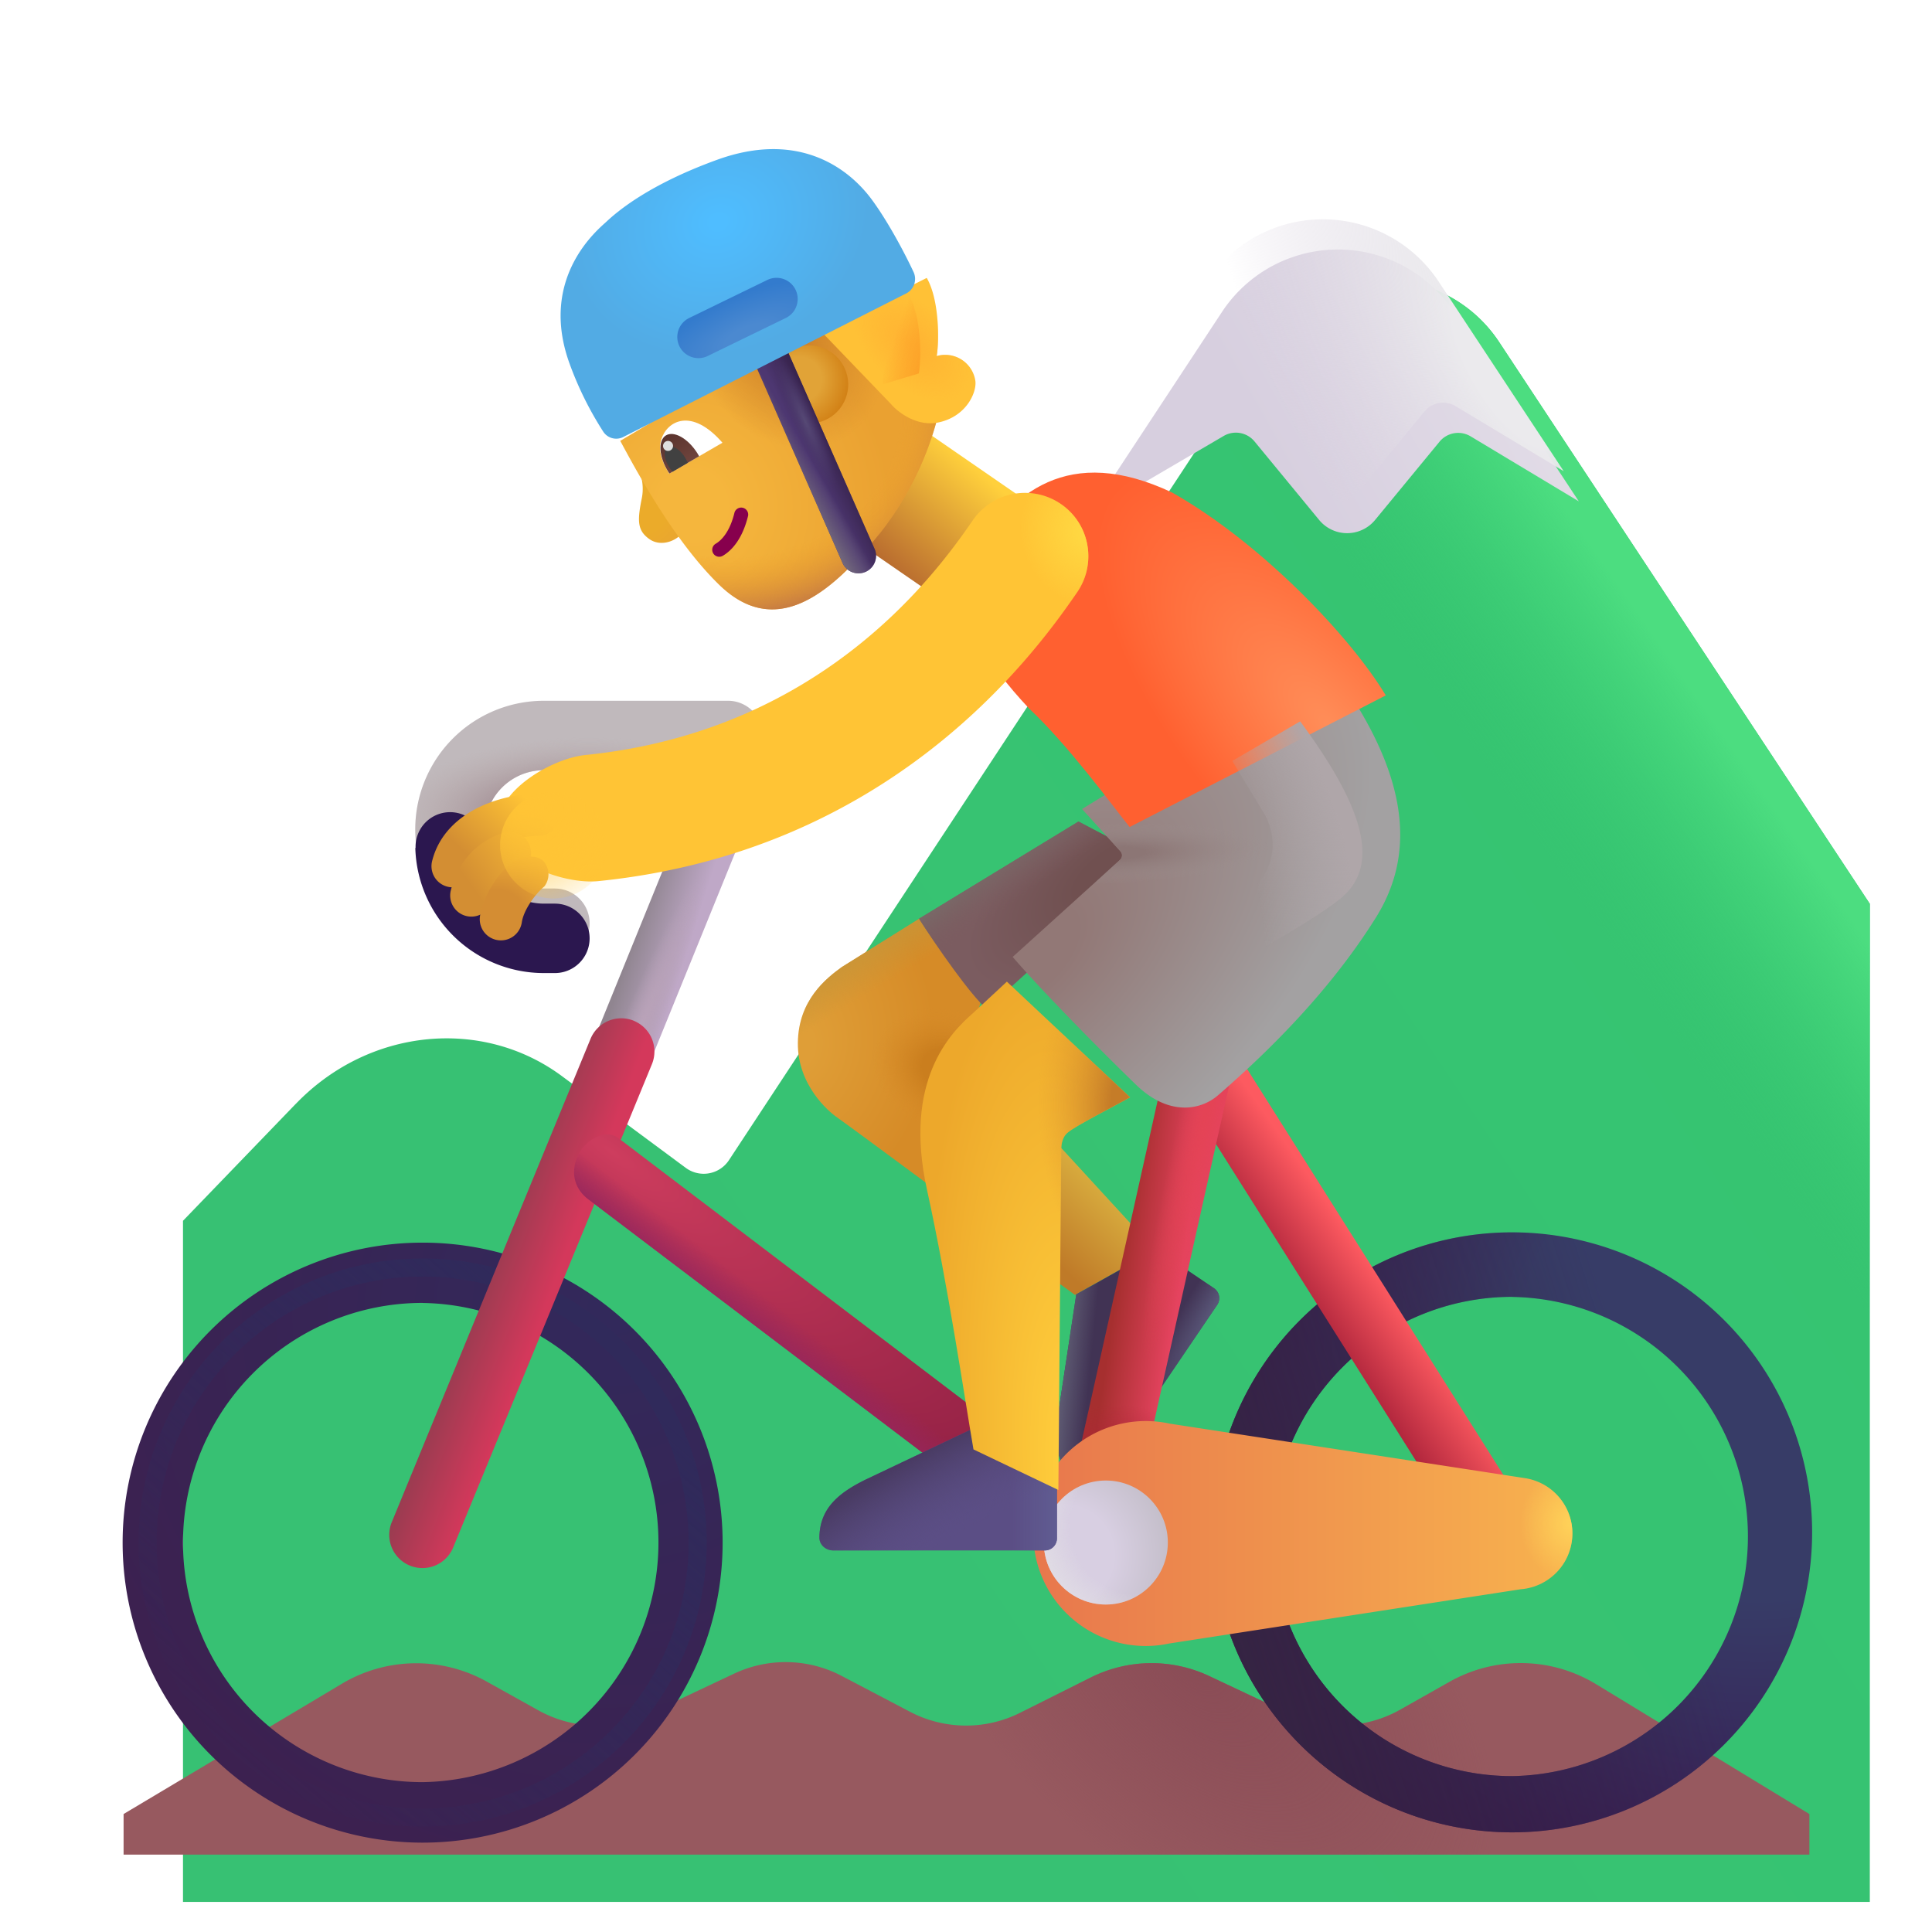 <svg xmlns="http://www.w3.org/2000/svg" width="1em" height="1em" viewBox="0 0 32 32"><g fill="none"><g filter="url(#IconifyId195ad048a32870fdf136958)"><path fill="url(#IconifyId195ad048a32870fdf136935)" d="M3.898 17.284L2.031 19.22v11.282H29.97V13.97l-6.14-9.305a2.3 2.3 0 0 0-3.841.002l-8.916 13.55a.5.5 0 0 1-.715.126L8.31 16.826c-1.32-.98-3.2-.801-4.41.457"/><path fill="url(#IconifyId195ad048a32870fdf136936)" d="M3.898 17.284L2.031 19.22v11.282H29.97V13.97l-6.14-9.305a2.3 2.3 0 0 0-3.841.002l-8.916 13.55a.5.5 0 0 1-.715.126L8.31 16.826c-1.32-.98-3.2-.801-4.41.457"/></g><g filter="url(#IconifyId195ad048a32870fdf136959)"><path fill="url(#IconifyId195ad048a32870fdf136937)" d="m17.771 8.036l2.247-1.315a.4.4 0 0 1 .511.091l1.07 1.3a.6.6 0 0 0 .927 0l1.067-1.296a.4.4 0 0 1 .515-.089L25.9 7.804l-2.07-3.138a2.3 2.3 0 0 0-3.841.002z"/></g><path fill="url(#IconifyId195ad048a32870fdf136900)" d="m17.771 8.036l2.247-1.315a.4.4 0 0 1 .511.091l1.07 1.3a.6.6 0 0 0 .927 0l1.067-1.296a.4.4 0 0 1 .515-.089L25.9 7.804l-2.07-3.138a2.3 2.3 0 0 0-3.841.002z"/><g filter="url(#IconifyId195ad048a32870fdf136960)"><path fill="#97595F" d="m5.663 27.688l-3.616 2.158v.672h27.922v-.672l-3.532-2.15a2.4 2.4 0 0 0-2.429-.04l-.817.462a2 2 0 0 1-1.838.067l-1.319-.622a2.25 2.25 0 0 0-1.965.02l-1.176.588a2 2 0 0 1-1.823-.02l-1.126-.591a2 2 0 0 0-1.783-.04l-1.42.67a2 2 0 0 1-1.825-.062l-.855-.476a2.4 2.4 0 0 0-2.398.036"/><path fill="url(#IconifyId195ad048a32870fdf136901)" d="m5.663 27.688l-3.616 2.158v.672h27.922v-.672l-3.532-2.15a2.4 2.4 0 0 0-2.429-.04l-.817.462a2 2 0 0 1-1.838.067l-1.319-.622a2.25 2.25 0 0 0-1.965.02l-1.176.588a2 2 0 0 1-1.823-.02l-1.126-.591a2 2 0 0 0-1.783-.04l-1.42.67a2 2 0 0 1-1.825-.062l-.855-.476a2.4 2.4 0 0 0-2.398.036"/></g><g filter="url(#IconifyId195ad048a32870fdf136961)"><path fill="url(#IconifyId195ad048a32870fdf136902)" fill-rule="evenodd" d="M7 21.58a3.969 3.969 0 1 0 0 7.938a3.969 3.969 0 0 0 0-7.937m-4.969 3.97a4.969 4.969 0 1 1 9.938 0a4.969 4.969 0 0 1-9.938 0" clip-rule="evenodd"/></g><g filter="url(#IconifyId195ad048a32870fdf136962)"><circle cx="7" cy="25.549" r="4.555" stroke="url(#IconifyId195ad048a32870fdf136938)" stroke-width=".3"/></g><path fill="url(#IconifyId195ad048a32870fdf136939)" d="m19.131 20.706l-1.826-1.989l-.424 2.059l.924.672z"/><path fill="#413354" d="m17.826 21.439l-.3 1.98c-.067.476-.04.887.364 1.167c.101.07.237.031.306-.071l1.964-2.902a.2.2 0 0 0-.053-.277l-.952-.645z"/><path fill="url(#IconifyId195ad048a32870fdf136940)" d="m17.826 21.439l-.3 1.98c-.067.476-.04.887.364 1.167c.101.07.237.031.306-.071l1.964-2.902a.2.2 0 0 0-.053-.277l-.952-.645z"/><path fill="url(#IconifyId195ad048a32870fdf136903)" d="m17.826 21.439l-.3 1.98c-.067.476-.04.887.364 1.167c.101.07.237.031.306-.071l1.964-2.902a.2.2 0 0 0-.053-.277l-.952-.645z"/><path fill="url(#IconifyId195ad048a32870fdf136941)" fill-rule="evenodd" d="M12.432 12.173a.5.5 0 0 1 .272.653l-2.54 6.247a.5.5 0 0 1-.924-.382l2.54-6.246a.5.5 0 0 1 .652-.272" clip-rule="evenodd"/><path fill="url(#IconifyId195ad048a32870fdf136904)" fill-rule="evenodd" d="M12.432 12.173a.5.5 0 0 1 .272.653l-2.54 6.247a.5.5 0 0 1-.924-.382l2.54-6.246a.5.5 0 0 1 .652-.272" clip-rule="evenodd"/><path fill="url(#IconifyId195ad048a32870fdf136942)" fill-rule="evenodd" d="M10.498 16.908a.55.55 0 0 1 .3.718l-3.29 8a.55.55 0 1 1-1.017-.419l3.29-8a.55.55 0 0 1 .717-.3" clip-rule="evenodd"/><path fill="url(#IconifyId195ad048a32870fdf136905)" fill-rule="evenodd" d="M9.574 19.135c.102-.222.431-.465.673-.281l6.25 4.75a.55.55 0 0 1-.666.875l-6.08-4.61c-.243-.183-.306-.453-.177-.734" clip-rule="evenodd"/><path fill="url(#IconifyId195ad048a32870fdf136943)" fill-rule="evenodd" d="M9.574 19.135c.102-.222.431-.465.673-.281l6.25 4.75a.55.55 0 0 1-.666.875l-6.08-4.61c-.243-.183-.306-.453-.177-.734" clip-rule="evenodd"/><g filter="url(#IconifyId195ad048a32870fdf136963)"><path fill="url(#IconifyId195ad048a32870fdf136906)" fill-rule="evenodd" d="M24.945 21.58a3.969 3.969 0 1 0 0 7.938a3.969 3.969 0 0 0 0-7.937m-4.968 3.97a4.969 4.969 0 1 1 9.937 0a4.969 4.969 0 0 1-9.937 0" clip-rule="evenodd"/><path fill="url(#IconifyId195ad048a32870fdf136944)" fill-rule="evenodd" d="M24.945 21.58a3.969 3.969 0 1 0 0 7.938a3.969 3.969 0 0 0 0-7.937m-4.968 3.97a4.969 4.969 0 1 1 9.937 0a4.969 4.969 0 0 1-9.937 0" clip-rule="evenodd"/></g><path fill="url(#IconifyId195ad048a32870fdf136945)" fill-rule="evenodd" d="M19.683 17.194a.55.55 0 0 0-.172.758l4.72 7.477a.55.55 0 1 0 .93-.587l-4.72-7.477a.55.55 0 0 0-.758-.171" clip-rule="evenodd"/><path fill="url(#IconifyId195ad048a32870fdf136946)" fill-rule="evenodd" d="M19.987 17.114a.55.55 0 0 1 .417.657l-1.578 7.078a.55.55 0 0 1-1.074-.24l1.578-7.078a.55.55 0 0 1 .657-.417" clip-rule="evenodd"/><path fill="url(#IconifyId195ad048a32870fdf136907)" fill-rule="evenodd" d="M19.987 17.114a.55.55 0 0 1 .417.657l-1.578 7.078a.55.55 0 0 1-1.074-.24l1.578-7.078a.55.55 0 0 1 .657-.417" clip-rule="evenodd"/><path fill="url(#IconifyId195ad048a32870fdf136908)" fill-rule="evenodd" d="M19.987 17.114a.55.55 0 0 1 .417.657l-1.578 7.078a.55.55 0 0 1-1.074-.24l1.578-7.078a.55.55 0 0 1 .657-.417" clip-rule="evenodd"/><path fill="url(#IconifyId195ad048a32870fdf136909)" d="m13.942 16.018l1.34-.836l1.039 1.04l-.766 3.53c-.513-.38-1.568-1.16-1.687-1.242c-.149-.101-.661-.543-.653-1.238c.008-.711.477-1.072.727-1.254"/><path fill="url(#IconifyId195ad048a32870fdf136910)" d="m13.942 16.018l1.34-.836l1.039 1.04l-.766 3.53c-.513-.38-1.568-1.16-1.687-1.242c-.149-.101-.661-.543-.653-1.238c.008-.711.477-1.072.727-1.254"/><path fill="url(#IconifyId195ad048a32870fdf136947)" d="m13.942 16.018l1.34-.836l1.039 1.04l-.766 3.53c-.513-.38-1.568-1.16-1.687-1.242c-.149-.101-.661-.543-.653-1.238c.008-.711.477-1.072.727-1.254"/><path fill="url(#IconifyId195ad048a32870fdf136911)" d="m15.223 15.217l2.64-1.61l1.207.63l-2.726 2.476c-.269-.23-.84-1.05-1.121-1.496"/><path fill="url(#IconifyId195ad048a32870fdf136948)" d="m15.223 15.217l2.64-1.61l1.207.63l-2.726 2.476c-.269-.23-.84-1.05-1.121-1.496"/><g filter="url(#IconifyId195ad048a32870fdf136964)"><path fill="url(#IconifyId195ad048a32870fdf136949)" d="M18.857 27.373q-.187.04-.384.04a1.863 1.863 0 1 1 .402-3.683l5.898.905a.927.927 0 0 1-.086 1.838z"/><path fill="url(#IconifyId195ad048a32870fdf136912)" d="M18.857 27.373q-.187.04-.384.04a1.863 1.863 0 1 1 .402-3.683l5.898.905a.927.927 0 0 1-.086 1.838z"/></g><circle cx="18.316" cy="25.549" r="1.027" fill="url(#IconifyId195ad048a32870fdf136913)"/><circle cx="18.316" cy="25.549" r="1.027" fill="url(#IconifyId195ad048a32870fdf136914)"/><g filter="url(#IconifyId195ad048a32870fdf136965)"><path fill="#5B4E85" d="m16.043 23.799l-1.81.86c-.43.213-.756.466-.761.957c-.001.123.107.214.23.214h3.504a.2.2 0 0 0 .2-.2v-1.15z"/><path fill="url(#IconifyId195ad048a32870fdf136950)" d="m16.043 23.799l-1.81.86c-.43.213-.756.466-.761.957c-.001.123.107.214.23.214h3.504a.2.2 0 0 0 .2-.2v-1.15z"/><path fill="url(#IconifyId195ad048a32870fdf136915)" d="m16.043 23.799l-1.81.86c-.43.213-.756.466-.761.957c-.001.123.107.214.23.214h3.504a.2.2 0 0 0 .2-.2v-1.15z"/></g><path fill="url(#IconifyId195ad048a32870fdf136951)" d="M13.482 8.486h2.154v2.668h-2.154z" transform="rotate(-55.397 13.482 8.486)"/><g filter="url(#IconifyId195ad048a32870fdf136966)"><path fill="url(#IconifyId195ad048a32870fdf136916)" d="m16.024 16.573l.553-.514l2.04 1.916c-.273.154-.887.463-1.03.582c-.11.09-.11.235-.11.328l-.047 5.594l-1.406-.672c-.138-.794-.42-2.708-.77-4.3c-.395-1.801.377-2.593.77-2.934"/><path fill="url(#IconifyId195ad048a32870fdf136917)" d="m16.024 16.573l.553-.514l2.04 1.916c-.273.154-.887.463-1.03.582c-.11.09-.11.235-.11.328l-.047 5.594l-1.406-.672c-.138-.794-.42-2.708-.77-4.3c-.395-1.801.377-2.593.77-2.934"/></g><g filter="url(#IconifyId195ad048a32870fdf136967)"><path fill="url(#IconifyId195ad048a32870fdf136918)" d="m18.308 14.35l-.636-.7l4.031-2.476c1.422 1.867 1.5 3.211.836 4.274c-.664 1.062-1.582 2.05-2.617 2.945c-.271.235-.803.362-1.36-.18c-.707-.687-1.578-1.578-2.039-2.113l1.778-1.608a.1.1 0 0 0 .007-.142"/><path fill="url(#IconifyId195ad048a32870fdf136919)" d="m18.308 14.35l-.636-.7l4.031-2.476c1.422 1.867 1.5 3.211.836 4.274c-.664 1.062-1.582 2.05-2.617 2.945c-.271.235-.803.362-1.36-.18c-.707-.687-1.578-1.578-2.039-2.113l1.778-1.608a.1.1 0 0 0 .007-.142"/></g><g filter="url(#IconifyId195ad048a32870fdf136968)"><path fill="url(#IconifyId195ad048a32870fdf136920)" d="M16.04 11.73c.663.624 1.362 1.585 1.67 1.968l4.243-2.18c-.586-.976-2.07-2.531-3.539-3.36c-1.719-.812-2.672 0-3.305 1.071c-.414.852.258 1.781.93 2.5"/></g><g filter="url(#IconifyId195ad048a32870fdf136969)"><path fill="#C0B9BC" d="M12.883 12.182a.575.575 0 0 0-.575-.575h-3.05a2.13 2.13 0 0 0 0 4.26h.183a.575.575 0 0 0 0-1.15h-.183a.98.98 0 0 1 0-1.96h3.05a.575.575 0 0 0 .575-.575"/><path fill="url(#IconifyId195ad048a32870fdf136921)" d="M12.883 12.182a.575.575 0 0 0-.575-.575h-3.05a2.13 2.13 0 0 0 0 4.26h.183a.575.575 0 0 0 0-1.15h-.183a.98.98 0 0 1 0-1.96h3.05a.575.575 0 0 0 .575-.575"/></g><path fill="url(#IconifyId195ad048a32870fdf136922)" d="M10.757 8.93c-.199-.14-.201-.298-.133-.648a.8.8 0 0 0-.057-.53l.795.988c-.11.22-.407.329-.605.19"/><path fill="url(#IconifyId195ad048a32870fdf136923)" d="M11.916 9.689c-.764-.74-1.392-1.924-1.643-2.387l3.435-2.04l1.816 1.673a5.2 5.2 0 0 1-.937 1.88c-.708.871-1.668 1.845-2.671.874"/><path fill="url(#IconifyId195ad048a32870fdf136924)" d="M11.916 9.689c-.764-.74-1.392-1.924-1.643-2.387l3.435-2.04l1.816 1.673a5.2 5.2 0 0 1-.937 1.88c-.708.871-1.668 1.845-2.671.874"/><path fill="url(#IconifyId195ad048a32870fdf136925)" d="M11.916 9.689c-.764-.74-1.392-1.924-1.643-2.387l3.435-2.04l1.816 1.673a5.2 5.2 0 0 1-.937 1.88c-.708.871-1.668 1.845-2.671.874"/><path fill="#87004D" fill-rule="evenodd" d="M11.813 9.165a.116.116 0 0 1 .041-.159c.102-.059.237-.206.312-.518a.116.116 0 0 1 .225.054c-.086.356-.25.565-.42.664a.116.116 0 0 1-.158-.041" clip-rule="evenodd"/><g filter="url(#IconifyId195ad048a32870fdf136970)"><path fill="#FFC136" d="m14.512 6.947l-1.166-1.213l1.754-.881c.209.362.208 1.044.164 1.295a.504.504 0 0 1 .642.417c.02.192-.153.58-.603.68c-.359.08-.677-.165-.792-.298"/><path fill="url(#IconifyId195ad048a32870fdf136926)" d="m14.512 6.947l-1.166-1.213l1.754-.881c.209.362.208 1.044.164 1.295a.504.504 0 0 1 .642.417c.02.192-.153.58-.603.68c-.359.08-.677-.165-.792-.298"/></g><g filter="url(#IconifyId195ad048a32870fdf136971)"><path fill="url(#IconifyId195ad048a32870fdf136952)" d="m14.602 5.118l.453-.227c.208.361.207 1.041.164 1.294l-.596.18z"/></g><path fill="#fff" d="M10.953 7.277c-.071.225.061.452.132.567l.881-.511c-.514-.59-.916-.361-1.013-.056"/><path fill="url(#IconifyId195ad048a32870fdf136953)" d="m11.58 7.557l-.028-.048c-.156-.248-.39-.38-.524-.296c-.133.084-.115.352.04.6l.02.03z"/><path fill="#414141" d="M11.391 7.666a1 1 0 0 0-.046-.091c-.087-.138-.216-.213-.288-.167s-.06.194.026.331a1 1 0 0 0 .056.074z"/><circle cx="11.065" cy="7.386" r=".083" fill="#DFDFDF" transform="rotate(-63.507 11.065 7.386)"/><circle cx="13.402" cy="6.368" r=".647" fill="url(#IconifyId195ad048a32870fdf136927)" transform="rotate(-63.507 13.402 6.368)"/><path fill="#4D3771" fill-rule="evenodd" d="M12.657 5.653a.29.29 0 0 1 .382.149l1.453 3.304a.29.29 0 0 1-.53.233l-1.454-3.304a.29.29 0 0 1 .149-.382" clip-rule="evenodd"/><path fill="url(#IconifyId195ad048a32870fdf136954)" fill-rule="evenodd" d="M12.657 5.653a.29.29 0 0 1 .382.149l1.453 3.304a.29.29 0 0 1-.53.233l-1.454-3.304a.29.29 0 0 1 .149-.382" clip-rule="evenodd"/><path fill="url(#IconifyId195ad048a32870fdf136955)" fill-rule="evenodd" d="M12.657 5.653a.29.29 0 0 1 .382.149l1.453 3.304a.29.29 0 0 1-.53.233l-1.454-3.304a.29.29 0 0 1 .149-.382" clip-rule="evenodd"/><path fill="url(#IconifyId195ad048a32870fdf136928)" fill-rule="evenodd" d="M12.657 5.653a.29.29 0 0 1 .382.149l1.453 3.304a.29.29 0 0 1-.53.233l-1.454-3.304a.29.29 0 0 1 .149-.382" clip-rule="evenodd"/><g filter="url(#IconifyId195ad048a32870fdf136972)"><path fill="url(#IconifyId195ad048a32870fdf136929)" d="m15.002 5.014l-4.671 2.37a.257.257 0 0 1-.335-.078a5.6 5.6 0 0 1-.56-1.127c-.524-1.434.477-2.234.608-2.357c.19-.178.714-.62 1.838-1.027c1.317-.476 2.15.111 2.555.657c.255.344.533.858.695 1.205a.27.27 0 0 1-.13.357"/></g><g filter="url(#IconifyId195ad048a32870fdf136973)"><path fill="url(#IconifyId195ad048a32870fdf136930)" d="M11.253 5.734a.35.35 0 0 1 .162-.467l1.294-.63a.35.35 0 0 1 .306.63l-1.294.63a.35.35 0 0 1-.468-.163"/></g><g filter="url(#IconifyId195ad048a32870fdf136974)"><path fill="#2B174F" fill-rule="evenodd" d="M8.277 13.795v-.021a.572.572 0 1 0-1.144 0v.021h-.004a2.13 2.13 0 0 0 2.129 2.072h.183a.575.575 0 1 0 0-1.15h-.183a.98.98 0 0 1-.978-.922z" clip-rule="evenodd"/></g><g filter="url(#IconifyId195ad048a32870fdf136975)"><path fill="#FFC435" fill-rule="evenodd" d="M17.07 8.847c.478.327.6.98.273 1.46c-.782 1.144-3.151 4.302-7.932 4.787c-.577.059-1.595-.32-1.653-.896s.864-1.135 1.441-1.193c3.844-.39 5.74-2.904 6.411-3.884a1.05 1.05 0 0 1 1.46-.274" clip-rule="evenodd"/><path fill="url(#IconifyId195ad048a32870fdf136931)" fill-rule="evenodd" d="M17.07 8.847c.478.327.6.98.273 1.46c-.782 1.144-3.151 4.302-7.932 4.787c-.577.059-1.595-.32-1.653-.896s.864-1.135 1.441-1.193c3.844-.39 5.74-2.904 6.411-3.884a1.05 1.05 0 0 1 1.46-.274" clip-rule="evenodd"/></g><path fill="url(#IconifyId195ad048a32870fdf136956)" fill-rule="evenodd" d="M9.264 13.495a.35.35 0 0 1-.35.35a1.65 1.65 0 0 0-.662.15c-.226.106-.37.252-.416.438a.35.35 0 0 1-.68-.166c.114-.466.462-.748.797-.906c.334-.157.7-.216.961-.216a.35.35 0 0 1 .35.35" clip-rule="evenodd"/><g filter="url(#IconifyId195ad048a32870fdf136976)"><path fill="url(#IconifyId195ad048a32870fdf136932)" d="m20.934 13.468l-.524-.864l1.125-.656c.969 1.313 1.344 2.297.735 2.875c-.488.463-2.87 1.724-4 2.297l2.503-2.414a1 1 0 0 0 .16-1.238"/></g><path fill="url(#IconifyId195ad048a32870fdf136957)" fill-rule="evenodd" d="M8.779 14.021a.35.35 0 0 1-.227.44a.6.6 0 0 0-.406.457a.35.35 0 0 1-.683-.152c.05-.223.235-.767.876-.972a.35.35 0 0 1 .44.227" clip-rule="evenodd"/><path fill="url(#IconifyId195ad048a32870fdf136933)" fill-rule="evenodd" d="M9.016 14.28a.33.33 0 0 1 0 .402c-.152.126-.343.39-.373.594a.35.35 0 1 1-.693-.101c.02-.129.077-.285.155-.43c.08-.147.197-.312.354-.442c.149-.124.433-.172.557-.023" clip-rule="evenodd"/><g filter="url(#IconifyId195ad048a32870fdf136977)"><circle cx="9.168" cy="13.997" r=".885" fill="url(#IconifyId195ad048a32870fdf136934)"/></g><defs><radialGradient id="IconifyId195ad048a32870fdf136900" cx="0" cy="0" r="1" gradientTransform="rotate(150.331 11.737 6.31)scale(3.71 8.366)" gradientUnits="userSpaceOnUse"><stop offset=".19" stop-color="#EBEAED"/><stop offset="1" stop-color="#D9D1DF" stop-opacity="0"/></radialGradient><radialGradient id="IconifyId195ad048a32870fdf136901" cx="0" cy="0" r="1" gradientTransform="matrix(4.425 4.183 -2.339 2.474 19.748 27.33)" gradientUnits="userSpaceOnUse"><stop stop-color="#8A4C56"/><stop offset="1" stop-color="#8A4C56" stop-opacity="0"/></radialGradient><radialGradient id="IconifyId195ad048a32870fdf136902" cx="0" cy="0" r="1" gradientTransform="rotate(126.943 -.28 13.374)scale(9.775 9.436)" gradientUnits="userSpaceOnUse"><stop stop-color="#32295B"/><stop offset="1" stop-color="#3C2150"/></radialGradient><radialGradient id="IconifyId195ad048a32870fdf136903" cx="0" cy="0" r="1" gradientTransform="matrix(-1.531 2.453 -.445 -.277 20.273 21.526)" gradientUnits="userSpaceOnUse"><stop stop-color="#5D5C7E"/><stop offset="1" stop-color="#5D5C7E" stop-opacity="0"/></radialGradient><radialGradient id="IconifyId195ad048a32870fdf136904" cx="0" cy="0" r="1" gradientTransform="rotate(-68.026 17.996 .763)scale(2.881 .325)" gradientUnits="userSpaceOnUse"><stop stop-color="#BAA3B9"/><stop offset="1" stop-color="#BAA3B9" stop-opacity="0"/></radialGradient><radialGradient id="IconifyId195ad048a32870fdf136905" cx="0" cy="0" r="1" gradientTransform="matrix(6.719 4.828 -1.316 1.831 10.148 19.088)" gradientUnits="userSpaceOnUse"><stop stop-color="#CE3D5E"/><stop offset="1" stop-color="#932145"/></radialGradient><radialGradient id="IconifyId195ad048a32870fdf136906" cx="0" cy="0" r="1" gradientTransform="rotate(134.451 9.878 17.35)scale(9.806 9.465)" gradientUnits="userSpaceOnUse"><stop offset=".427" stop-color="#373C67"/><stop offset="1" stop-color="#38144F"/></radialGradient><radialGradient id="IconifyId195ad048a32870fdf136907" cx="0" cy="0" r="1" gradientTransform="rotate(103.707 2.976 16.885)scale(4.616 .441)" gradientUnits="userSpaceOnUse"><stop stop-color="#E44354"/><stop offset="1" stop-color="#E44354" stop-opacity="0"/></radialGradient><radialGradient id="IconifyId195ad048a32870fdf136908" cx="0" cy="0" r="1" gradientTransform="matrix(-.031 -1.062 1.655 -.049 18.43 24.323)" gradientUnits="userSpaceOnUse"><stop stop-color="#AC2735"/><stop offset="1" stop-color="#AC2735" stop-opacity="0"/></radialGradient><radialGradient id="IconifyId195ad048a32870fdf136909" cx="0" cy="0" r="1" gradientTransform="rotate(11.33 -80.711 75.273)scale(2.227 2.819)" gradientUnits="userSpaceOnUse"><stop offset=".114" stop-color="#DF9E37"/><stop offset="1" stop-color="#D68B27"/></radialGradient><radialGradient id="IconifyId195ad048a32870fdf136910" cx="0" cy="0" r="1" gradientTransform="matrix(1.219 .453 -.35 .941 15.71 17.729)" gradientUnits="userSpaceOnUse"><stop offset=".346" stop-color="#CA7E1E"/><stop offset="1" stop-color="#D88C28" stop-opacity="0"/></radialGradient><radialGradient id="IconifyId195ad048a32870fdf136911" cx="0" cy="0" r="1" gradientTransform="rotate(143.881 6.864 10.213)scale(2.863 1.232)" gradientUnits="userSpaceOnUse"><stop offset=".255" stop-color="#705050"/><stop offset="1" stop-color="#7B5C60"/></radialGradient><radialGradient id="IconifyId195ad048a32870fdf136912" cx="0" cy="0" r="1" gradientTransform="matrix(-.867 0 0 -.969 25.547 25.385)" gradientUnits="userSpaceOnUse"><stop stop-color="#FFD359"/><stop offset="1" stop-color="#FFD359" stop-opacity="0"/></radialGradient><radialGradient id="IconifyId195ad048a32870fdf136913" cx="0" cy="0" r="1" gradientTransform="matrix(1.562 -.656 .668 1.59 17.648 25.745)" gradientUnits="userSpaceOnUse"><stop offset=".47" stop-color="#D8CFE2"/><stop offset="1" stop-color="#C5BFCB"/></radialGradient><radialGradient id="IconifyId195ad048a32870fdf136914" cx="0" cy="0" r="1" gradientTransform="rotate(151.189 6.18 15.059)scale(1.783)" gradientUnits="userSpaceOnUse"><stop offset=".632" stop-color="#E2DFE5" stop-opacity="0"/><stop offset="1" stop-color="#E2DFE5"/></radialGradient><radialGradient id="IconifyId195ad048a32870fdf136915" cx="0" cy="0" r="1" gradientTransform="matrix(-1.109 -2 6.42 -3.561 16.227 26.088)" gradientUnits="userSpaceOnUse"><stop offset=".301" stop-color="#5C4F86" stop-opacity="0"/><stop offset=".943" stop-color="#493B63"/></radialGradient><radialGradient id="IconifyId195ad048a32870fdf136916" cx="0" cy="0" r="1" gradientTransform="matrix(-.75 -8.781 2.529 -.216 17.867 24.48)" gradientUnits="userSpaceOnUse"><stop offset=".122" stop-color="#FFCE3C"/><stop offset="1" stop-color="#EDA82B"/></radialGradient><radialGradient id="IconifyId195ad048a32870fdf136917" cx="0" cy="0" r="1" gradientTransform="matrix(-1.688 .062 -.112 -3.016 18.773 18.198)" gradientUnits="userSpaceOnUse"><stop offset=".284" stop-color="#C57C28"/><stop offset="1" stop-color="#E59E31" stop-opacity="0"/></radialGradient><radialGradient id="IconifyId195ad048a32870fdf136918" cx="0" cy="0" r="1" gradientTransform="matrix(5.125 -4.93 2.613 2.717 16.742 16.104)" gradientUnits="userSpaceOnUse"><stop offset=".148" stop-color="#927876"/><stop offset="1" stop-color="#A3A1A2"/></radialGradient><radialGradient id="IconifyId195ad048a32870fdf136919" cx="0" cy="0" r="1" gradientTransform="matrix(2.594 -.094 .018 .499 18.164 14.385)" gradientUnits="userSpaceOnUse"><stop offset=".22" stop-color="#8C7675"/><stop offset="1" stop-color="#9C8F8E" stop-opacity="0"/></radialGradient><radialGradient id="IconifyId195ad048a32870fdf136920" cx="0" cy="0" r="1" gradientTransform="matrix(-3.5 -4.063 1.709 -1.472 21.055 12.073)" gradientUnits="userSpaceOnUse"><stop stop-color="#FF8E59"/><stop offset="1" stop-color="#FF6030"/></radialGradient><radialGradient id="IconifyId195ad048a32870fdf136921" cx="0" cy="0" r="1" gradientTransform="matrix(3.252 0 0 1.299 10.005 13.51)" gradientUnits="userSpaceOnUse"><stop offset=".254" stop-color="#90757E"/><stop offset="1" stop-color="#B7A6A6" stop-opacity="0"/></radialGradient><radialGradient id="IconifyId195ad048a32870fdf136922" cx="0" cy="0" r="1" gradientTransform="rotate(26.495 -12.398 26.92)scale(.756 .951)" gradientUnits="userSpaceOnUse"><stop offset=".515" stop-color="#EBAB2A"/><stop offset="1" stop-color="#EAA630"/></radialGradient><radialGradient id="IconifyId195ad048a32870fdf136923" cx="0" cy="0" r="1" gradientTransform="matrix(3.092 -1.089 1.129 3.207 11.473 8.366)" gradientUnits="userSpaceOnUse"><stop offset=".164" stop-color="#F5B63D"/><stop offset="1" stop-color="#EAA131"/></radialGradient><radialGradient id="IconifyId195ad048a32870fdf136924" cx="0" cy="0" r="1" gradientTransform="matrix(1.063 1.562 -1.26 .858 13.008 5.651)" gradientUnits="userSpaceOnUse"><stop stop-color="#CA7D27"/><stop offset="1" stop-color="#CA7D27" stop-opacity="0"/></radialGradient><radialGradient id="IconifyId195ad048a32870fdf136925" cx="0" cy="0" r="1" gradientTransform="matrix(.719 3.062 -3.979 .934 12.367 7.229)" gradientUnits="userSpaceOnUse"><stop offset=".623" stop-color="#EDA029" stop-opacity="0"/><stop offset=".946" stop-color="#C27744"/></radialGradient><radialGradient id="IconifyId195ad048a32870fdf136926" cx="0" cy="0" r="1" gradientTransform="rotate(-137.387 8.586 .084)scale(1.169 .679)" gradientUnits="userSpaceOnUse"><stop stop-color="#FFB232"/><stop offset="1" stop-color="#FFB232" stop-opacity="0"/></radialGradient><radialGradient id="IconifyId195ad048a32870fdf136927" cx="0" cy="0" r="1" gradientTransform="rotate(83.69 3.248 10.575)scale(.947)" gradientUnits="userSpaceOnUse"><stop offset=".392" stop-color="#E1A337"/><stop offset="1" stop-color="#CE780D"/></radialGradient><radialGradient id="IconifyId195ad048a32870fdf136928" cx="0" cy="0" r="1" gradientTransform="matrix(.188 -.083 .488 1.103 13.338 6.979)" gradientUnits="userSpaceOnUse"><stop stop-color="#564975"/><stop offset="1" stop-color="#4D3A6E" stop-opacity="0"/></radialGradient><radialGradient id="IconifyId195ad048a32870fdf136929" cx="0" cy="0" r="1" gradientTransform="rotate(66.186 3.016 11.038)scale(2.353 2.766)" gradientUnits="userSpaceOnUse"><stop offset=".045" stop-color="#4FBDFF"/><stop offset=".919" stop-color="#52ABE4"/></radialGradient><radialGradient id="IconifyId195ad048a32870fdf136930" cx="0" cy="0" r="1" gradientTransform="rotate(-114.487 7.972 -1.19)scale(.676 1.733)" gradientUnits="userSpaceOnUse"><stop offset=".218" stop-color="#4B89D0"/><stop offset="1" stop-color="#337BCD"/></radialGradient><radialGradient id="IconifyId195ad048a32870fdf136931" cx="0" cy="0" r="1" gradientTransform="rotate(158.559 7.88 6.32)scale(1.111 1.238)" gradientUnits="userSpaceOnUse"><stop stop-color="#FFDA43"/><stop offset="1" stop-color="#FFDA43" stop-opacity="0"/></radialGradient><radialGradient id="IconifyId195ad048a32870fdf136932" cx="0" cy="0" r="1" gradientTransform="matrix(5.5 -1.438 2.005 7.67 17.305 15.26)" gradientUnits="userSpaceOnUse"><stop offset=".625" stop-color="#AFA6A9" stop-opacity="0"/><stop offset=".905" stop-color="#AFA6A9"/></radialGradient><radialGradient id="IconifyId195ad048a32870fdf136933" cx="0" cy="0" r="1" gradientTransform="matrix(.859 -1.307 1.071 .704 8.07 15.494)" gradientUnits="userSpaceOnUse"><stop offset=".512" stop-color="#D48D33"/><stop offset="1" stop-color="#F2B135"/></radialGradient><radialGradient id="IconifyId195ad048a32870fdf136934" cx="0" cy="0" r="1" gradientTransform="rotate(48.659 -10.466 16.282)scale(1.904)" gradientUnits="userSpaceOnUse"><stop stop-color="#FFC435"/><stop offset="1" stop-color="#FFC435" stop-opacity="0"/></radialGradient><linearGradient id="IconifyId195ad048a32870fdf136935" x1="9.65" x2="27.955" y1="21.576" y2="9.387" gradientUnits="userSpaceOnUse"><stop stop-color="#37C173"/><stop offset="1" stop-color="#36C571"/></linearGradient><linearGradient id="IconifyId195ad048a32870fdf136936" x1="29.363" x2="25.903" y1="12.565" y2="14.979" gradientUnits="userSpaceOnUse"><stop offset=".164" stop-color="#4CDD80"/><stop offset="1" stop-color="#36C871" stop-opacity="0"/></linearGradient><linearGradient id="IconifyId195ad048a32870fdf136937" x1="21.156" x2="24.898" y1="7.576" y2="5.485" gradientUnits="userSpaceOnUse"><stop stop-color="#D7CFDF"/><stop offset="1" stop-color="#E2DCE7"/></linearGradient><linearGradient id="IconifyId195ad048a32870fdf136938" x1="9.211" x2="3.18" y1="21.885" y2="28.916" gradientUnits="userSpaceOnUse"><stop stop-color="#302A5B"/><stop offset="1" stop-color="#302A5B" stop-opacity="0"/></linearGradient><linearGradient id="IconifyId195ad048a32870fdf136939" x1="17.68" x2="18.648" y1="21.088" y2="20.082" gradientUnits="userSpaceOnUse"><stop stop-color="#BF7A28"/><stop offset="1" stop-color="#D7AA3D"/></linearGradient><linearGradient id="IconifyId195ad048a32870fdf136940" x1="22.195" x2="17.602" y1="22.657" y2="22.198" gradientUnits="userSpaceOnUse"><stop offset=".891" stop-color="#615F76" stop-opacity="0"/><stop offset="1" stop-color="#615F76"/></linearGradient><linearGradient id="IconifyId195ad048a32870fdf136941" x1="11.477" x2="10.602" y1="15.479" y2="15.198" gradientUnits="userSpaceOnUse"><stop stop-color="#BFA8C7"/><stop offset="1" stop-color="#908590"/></linearGradient><linearGradient id="IconifyId195ad048a32870fdf136942" x1="9.711" x2="8.43" y1="20.432" y2="19.948" gradientUnits="userSpaceOnUse"><stop offset=".146" stop-color="#D4385B"/><stop offset="1" stop-color="#973C50"/></linearGradient><linearGradient id="IconifyId195ad048a32870fdf136943" x1="12.93" x2="13.32" y1="22.479" y2="21.979" gradientUnits="userSpaceOnUse"><stop stop-color="#96275E"/><stop offset="1" stop-color="#96275E" stop-opacity="0"/><stop offset="1" stop-color="#9C2649" stop-opacity="0"/></linearGradient><linearGradient id="IconifyId195ad048a32870fdf136944" x1="19.977" x2="27.731" y1="27.99" y2="25.549" gradientUnits="userSpaceOnUse"><stop stop-color="#352542"/><stop offset="1" stop-color="#352542" stop-opacity="0"/></linearGradient><linearGradient id="IconifyId195ad048a32870fdf136945" x1="23.758" x2="22.695" y1="22.416" y2="23.166" gradientUnits="userSpaceOnUse"><stop stop-color="#FD5A60"/><stop offset="1" stop-color="#AF253C"/></linearGradient><linearGradient id="IconifyId195ad048a32870fdf136946" x1="19.555" x2="18.539" y1="21.19" y2="21.042" gradientUnits="userSpaceOnUse"><stop stop-color="#E5435F"/><stop offset="1" stop-color="#A62F2F"/></linearGradient><linearGradient id="IconifyId195ad048a32870fdf136947" x1="14.492" x2="14.914" y1="15.448" y2="16.135" gradientUnits="userSpaceOnUse"><stop stop-color="#C79639"/><stop offset="1" stop-color="#C79639" stop-opacity="0"/></linearGradient><linearGradient id="IconifyId195ad048a32870fdf136948" x1="16.563" x2="16.93" y1="14.315" y2="14.846" gradientUnits="userSpaceOnUse"><stop stop-color="#796867"/><stop offset="1" stop-color="#7C5C60" stop-opacity="0"/></linearGradient><linearGradient id="IconifyId195ad048a32870fdf136949" x1="25.273" x2="16.609" y1="25.549" y2="25.549" gradientUnits="userSpaceOnUse"><stop stop-color="#F7B14E"/><stop offset="1" stop-color="#E8774D"/></linearGradient><linearGradient id="IconifyId195ad048a32870fdf136950" x1="17.407" x2="16.648" y1="25.416" y2="25.416" gradientUnits="userSpaceOnUse"><stop stop-color="#605C92"/><stop offset="1" stop-color="#605C92" stop-opacity="0"/></linearGradient><linearGradient id="IconifyId195ad048a32870fdf136951" x1="15.66" x2="13.328" y1="9.843" y2="9.572" gradientUnits="userSpaceOnUse"><stop stop-color="#FFD03C"/><stop offset="1" stop-color="#B3642E"/></linearGradient><linearGradient id="IconifyId195ad048a32870fdf136952" x1="15.433" x2="14.711" y1="6.131" y2="5.885" gradientUnits="userSpaceOnUse"><stop offset=".119" stop-color="#FC9E26"/><stop offset="1" stop-color="#FC9E26" stop-opacity="0"/></linearGradient><linearGradient id="IconifyId195ad048a32870fdf136953" x1="11.38" x2="11.054" y1="7.678" y2="7.197" gradientUnits="userSpaceOnUse"><stop stop-color="#6F443D"/><stop offset="1" stop-color="#5A332D"/></linearGradient><linearGradient id="IconifyId195ad048a32870fdf136954" x1="13.7" x2="13.281" y1="7.169" y2="7.375" gradientUnits="userSpaceOnUse"><stop stop-color="#37234C"/><stop offset="1" stop-color="#37234C" stop-opacity="0"/></linearGradient><linearGradient id="IconifyId195ad048a32870fdf136955" x1="13.522" x2="14.048" y1="8.962" y2="8.658" gradientUnits="userSpaceOnUse"><stop offset=".324" stop-color="#72687C"/><stop offset="1" stop-color="#72687C" stop-opacity="0"/></linearGradient><linearGradient id="IconifyId195ad048a32870fdf136956" x1="7.807" x2="8.738" y1="14.228" y2="13.255" gradientUnits="userSpaceOnUse"><stop stop-color="#D38E33"/><stop offset="1" stop-color="#FFC435"/></linearGradient><linearGradient id="IconifyId195ad048a32870fdf136957" x1="7.867" x2="8.953" y1="14.76" y2="13.979" gradientUnits="userSpaceOnUse"><stop stop-color="#D38E33"/><stop offset="1" stop-color="#F7B935"/></linearGradient><filter id="IconifyId195ad048a32870fdf136958" width="28.938" height="27.87" x="2.031" y="3.633" color-interpolation-filters="sRGB" filterUnits="userSpaceOnUse"><feFlood flood-opacity="0" result="BackgroundImageFix"/><feBlend in="SourceGraphic" in2="BackgroundImageFix" result="shape"/><feColorMatrix in="SourceAlpha" result="hardAlpha" values="0 0 0 0 0 0 0 0 0 0 0 0 0 0 0 0 0 0 127 0"/><feOffset dx="1" dy="1"/><feGaussianBlur stdDeviation="1"/><feComposite in2="hardAlpha" k2="-1" k3="1" operator="arithmetic"/><feColorMatrix values="0 0 0 0 0.22 0 0 0 0 0.659 0 0 0 0 0.353 0 0 0 1 0"/><feBlend in2="shape" result="effect1_innerShadow_3987_23478"/></filter><filter id="IconifyId195ad048a32870fdf136959" width="8.378" height="5.198" x="17.771" y="3.633" color-interpolation-filters="sRGB" filterUnits="userSpaceOnUse"><feFlood flood-opacity="0" result="BackgroundImageFix"/><feBlend in="SourceGraphic" in2="BackgroundImageFix" result="shape"/><feColorMatrix in="SourceAlpha" result="hardAlpha" values="0 0 0 0 0 0 0 0 0 0 0 0 0 0 0 0 0 0 127 0"/><feOffset dx=".25" dy=".5"/><feGaussianBlur stdDeviation=".375"/><feComposite in2="hardAlpha" k2="-1" k3="1" operator="arithmetic"/><feColorMatrix values="0 0 0 0 0.706 0 0 0 0 0.706 0 0 0 0 0.71 0 0 0 1 0"/><feBlend in2="shape" result="effect1_innerShadow_3987_23478"/></filter><filter id="IconifyId195ad048a32870fdf136960" width="27.922" height="3.388" x="2.047" y="27.33" color-interpolation-filters="sRGB" filterUnits="userSpaceOnUse"><feFlood flood-opacity="0" result="BackgroundImageFix"/><feBlend in="SourceGraphic" in2="BackgroundImageFix" result="shape"/><feColorMatrix in="SourceAlpha" result="hardAlpha" values="0 0 0 0 0 0 0 0 0 0 0 0 0 0 0 0 0 0 127 0"/><feOffset dy=".2"/><feGaussianBlur stdDeviation=".5"/><feComposite in2="hardAlpha" k2="-1" k3="1" operator="arithmetic"/><feColorMatrix values="0 0 0 0 0.475 0 0 0 0 0.259 0 0 0 0 0.251 0 0 0 1 0"/><feBlend in2="shape" result="effect1_innerShadow_3987_23478"/></filter><filter id="IconifyId195ad048a32870fdf136961" width="9.938" height="9.938" x="2.031" y="20.581" color-interpolation-filters="sRGB" filterUnits="userSpaceOnUse"><feFlood flood-opacity="0" result="BackgroundImageFix"/><feBlend in="SourceGraphic" in2="BackgroundImageFix" result="shape"/><feColorMatrix in="SourceAlpha" result="hardAlpha" values="0 0 0 0 0 0 0 0 0 0 0 0 0 0 0 0 0 0 127 0"/><feOffset/><feGaussianBlur stdDeviation=".25"/><feComposite in2="hardAlpha" k2="-1" k3="1" operator="arithmetic"/><feColorMatrix values="0 0 0 0 0.227 0 0 0 0 0.157 0 0 0 0 0.275 0 0 0 1 0"/><feBlend in2="shape" result="effect1_innerShadow_3987_23478"/></filter><filter id="IconifyId195ad048a32870fdf136962" width="10.409" height="10.409" x="1.795" y="20.345" color-interpolation-filters="sRGB" filterUnits="userSpaceOnUse"><feFlood flood-opacity="0" result="BackgroundImageFix"/><feBlend in="SourceGraphic" in2="BackgroundImageFix" result="shape"/><feGaussianBlur result="effect1_foregroundBlur_3987_23478" stdDeviation=".25"/></filter><filter id="IconifyId195ad048a32870fdf136963" width="10.037" height="10.037" x="19.977" y="20.481" color-interpolation-filters="sRGB" filterUnits="userSpaceOnUse"><feFlood flood-opacity="0" result="BackgroundImageFix"/><feBlend in="SourceGraphic" in2="BackgroundImageFix" result="shape"/><feColorMatrix in="SourceAlpha" result="hardAlpha" values="0 0 0 0 0 0 0 0 0 0 0 0 0 0 0 0 0 0 127 0"/><feOffset dx=".1" dy="-.1"/><feGaussianBlur stdDeviation=".2"/><feComposite in2="hardAlpha" k2="-1" k3="1" operator="arithmetic"/><feColorMatrix values="0 0 0 0 0.153 0 0 0 0 0.086 0 0 0 0 0.165 0 0 0 1 0"/><feBlend in2="shape" result="effect1_innerShadow_3987_23478"/></filter><filter id="IconifyId195ad048a32870fdf136964" width="9.188" height="4.077" x="16.609" y="23.436" color-interpolation-filters="sRGB" filterUnits="userSpaceOnUse"><feFlood flood-opacity="0" result="BackgroundImageFix"/><feBlend in="SourceGraphic" in2="BackgroundImageFix" result="shape"/><feColorMatrix in="SourceAlpha" result="hardAlpha" values="0 0 0 0 0 0 0 0 0 0 0 0 0 0 0 0 0 0 127 0"/><feOffset dx=".25" dy="-.25"/><feGaussianBlur stdDeviation=".25"/><feComposite in2="hardAlpha" k2="-1" k3="1" operator="arithmetic"/><feColorMatrix values="0 0 0 0 0.702 0 0 0 0 0.341 0 0 0 0 0.255 0 0 0 1 0"/><feBlend in2="shape" result="effect1_innerShadow_3987_23478"/><feColorMatrix in="SourceAlpha" result="hardAlpha" values="0 0 0 0 0 0 0 0 0 0 0 0 0 0 0 0 0 0 127 0"/><feOffset dx=".25" dy=".1"/><feGaussianBlur stdDeviation=".25"/><feComposite in2="hardAlpha" k2="-1" k3="1" operator="arithmetic"/><feColorMatrix values="0 0 0 0 0.894 0 0 0 0 0.49 0 0 0 0 0.196 0 0 0 1 0"/><feBlend in2="effect1_innerShadow_3987_23478" result="effect2_innerShadow_3987_23478"/></filter><filter id="IconifyId195ad048a32870fdf136965" width="4.034" height="2.181" x="13.472" y="23.649" color-interpolation-filters="sRGB" filterUnits="userSpaceOnUse"><feFlood flood-opacity="0" result="BackgroundImageFix"/><feBlend in="SourceGraphic" in2="BackgroundImageFix" result="shape"/><feColorMatrix in="SourceAlpha" result="hardAlpha" values="0 0 0 0 0 0 0 0 0 0 0 0 0 0 0 0 0 0 127 0"/><feOffset dx=".1" dy="-.15"/><feGaussianBlur stdDeviation=".125"/><feComposite in2="hardAlpha" k2="-1" k3="1" operator="arithmetic"/><feColorMatrix values="0 0 0 0 0.275 0 0 0 0 0.188 0 0 0 0 0.525 0 0 0 1 0"/><feBlend in2="shape" result="effect1_innerShadow_3987_23478"/></filter><filter id="IconifyId195ad048a32870fdf136966" width="3.572" height="8.62" x="15.145" y="16.059" color-interpolation-filters="sRGB" filterUnits="userSpaceOnUse"><feFlood flood-opacity="0" result="BackgroundImageFix"/><feBlend in="SourceGraphic" in2="BackgroundImageFix" result="shape"/><feColorMatrix in="SourceAlpha" result="hardAlpha" values="0 0 0 0 0 0 0 0 0 0 0 0 0 0 0 0 0 0 127 0"/><feOffset dx=".1" dy=".2"/><feGaussianBlur stdDeviation=".2"/><feComposite in2="hardAlpha" k2="-1" k3="1" operator="arithmetic"/><feColorMatrix values="0 0 0 0 0.859 0 0 0 0 0.612 0 0 0 0 0.212 0 0 0 1 0"/><feBlend in2="shape" result="effect1_innerShadow_3987_23478"/></filter><filter id="IconifyId195ad048a32870fdf136967" width="6.668" height="7.67" x="16.523" y="10.924" color-interpolation-filters="sRGB" filterUnits="userSpaceOnUse"><feFlood flood-opacity="0" result="BackgroundImageFix"/><feBlend in="SourceGraphic" in2="BackgroundImageFix" result="shape"/><feColorMatrix in="SourceAlpha" result="hardAlpha" values="0 0 0 0 0 0 0 0 0 0 0 0 0 0 0 0 0 0 127 0"/><feOffset dx=".25" dy="-.25"/><feGaussianBlur stdDeviation=".625"/><feComposite in2="hardAlpha" k2="-1" k3="1" operator="arithmetic"/><feColorMatrix values="0 0 0 0 0.522 0 0 0 0 0.373 0 0 0 0 0.533 0 0 0 1 0"/><feBlend in2="shape" result="effect1_innerShadow_3987_23478"/></filter><filter id="IconifyId195ad048a32870fdf136968" width="7.971" height="5.869" x="14.982" y="7.828" color-interpolation-filters="sRGB" filterUnits="userSpaceOnUse"><feFlood flood-opacity="0" result="BackgroundImageFix"/><feBlend in="SourceGraphic" in2="BackgroundImageFix" result="shape"/><feColorMatrix in="SourceAlpha" result="hardAlpha" values="0 0 0 0 0 0 0 0 0 0 0 0 0 0 0 0 0 0 127 0"/><feOffset dx="1"/><feGaussianBlur stdDeviation=".75"/><feComposite in2="hardAlpha" k2="-1" k3="1" operator="arithmetic"/><feColorMatrix values="0 0 0 0 0.851 0 0 0 0 0.286 0 0 0 0 0.318 0 0 0 1 0"/><feBlend in2="shape" result="effect1_innerShadow_3987_23478"/></filter><filter id="IconifyId195ad048a32870fdf136969" width="6.005" height="4.259" x="6.878" y="11.607" color-interpolation-filters="sRGB" filterUnits="userSpaceOnUse"><feFlood flood-opacity="0" result="BackgroundImageFix"/><feBlend in="SourceGraphic" in2="BackgroundImageFix" result="shape"/><feColorMatrix in="SourceAlpha" result="hardAlpha" values="0 0 0 0 0 0 0 0 0 0 0 0 0 0 0 0 0 0 127 0"/><feOffset dx="-.25"/><feGaussianBlur stdDeviation=".5"/><feComposite in2="hardAlpha" k2="-1" k3="1" operator="arithmetic"/><feColorMatrix values="0 0 0 0 0.631 0 0 0 0 0.502 0 0 0 0 0.467 0 0 0 1 0"/><feBlend in2="shape" result="effect1_innerShadow_3987_23478"/></filter><filter id="IconifyId195ad048a32870fdf136970" width="2.812" height="2.658" x="13.346" y="4.603" color-interpolation-filters="sRGB" filterUnits="userSpaceOnUse"><feFlood flood-opacity="0" result="BackgroundImageFix"/><feBlend in="SourceGraphic" in2="BackgroundImageFix" result="shape"/><feColorMatrix in="SourceAlpha" result="hardAlpha" values="0 0 0 0 0 0 0 0 0 0 0 0 0 0 0 0 0 0 127 0"/><feOffset dx=".25" dy="-.25"/><feGaussianBlur stdDeviation=".25"/><feComposite in2="hardAlpha" k2="-1" k3="1" operator="arithmetic"/><feColorMatrix values="0 0 0 0 0.925 0 0 0 0 0.447 0 0 0 0 0.027 0 0 0 1 0"/><feBlend in2="shape" result="effect1_innerShadow_3987_23478"/></filter><filter id="IconifyId195ad048a32870fdf136971" width=".84" height="1.674" x="14.502" y="4.791" color-interpolation-filters="sRGB" filterUnits="userSpaceOnUse"><feFlood flood-opacity="0" result="BackgroundImageFix"/><feBlend in="SourceGraphic" in2="BackgroundImageFix" result="shape"/><feGaussianBlur result="effect1_foregroundBlur_3987_23478" stdDeviation=".05"/></filter><filter id="IconifyId195ad048a32870fdf136972" width="5.871" height="4.945" x="9.285" y="2.47" color-interpolation-filters="sRGB" filterUnits="userSpaceOnUse"><feFlood flood-opacity="0" result="BackgroundImageFix"/><feBlend in="SourceGraphic" in2="BackgroundImageFix" result="shape"/><feColorMatrix in="SourceAlpha" result="hardAlpha" values="0 0 0 0 0 0 0 0 0 0 0 0 0 0 0 0 0 0 127 0"/><feOffset dy="-.15"/><feGaussianBlur stdDeviation=".3"/><feComposite in2="hardAlpha" k2="-1" k3="1" operator="arithmetic"/><feColorMatrix values="0 0 0 0 0.306 0 0 0 0 0.557 0 0 0 0 0.882 0 0 0 1 0"/><feBlend in2="shape" result="effect1_innerShadow_3987_23478"/></filter><filter id="IconifyId195ad048a32870fdf136973" width="1.994" height="1.329" x="11.218" y="4.602" color-interpolation-filters="sRGB" filterUnits="userSpaceOnUse"><feFlood flood-opacity="0" result="BackgroundImageFix"/><feBlend in="SourceGraphic" in2="BackgroundImageFix" result="shape"/><feColorMatrix in="SourceAlpha" result="hardAlpha" values="0 0 0 0 0 0 0 0 0 0 0 0 0 0 0 0 0 0 127 0"/><feOffset/><feGaussianBlur stdDeviation=".25"/><feComposite in2="hardAlpha" k2="-1" k3="1" operator="arithmetic"/><feColorMatrix values="0 0 0 0 0.137 0 0 0 0 0.482 0 0 0 0 0.796 0 0 0 1 0"/><feBlend in2="shape" result="effect1_innerShadow_3987_23478"/></filter><filter id="IconifyId195ad048a32870fdf136974" width="3.137" height="2.915" x="6.879" y="13.202" color-interpolation-filters="sRGB" filterUnits="userSpaceOnUse"><feFlood flood-opacity="0" result="BackgroundImageFix"/><feBlend in="SourceGraphic" in2="BackgroundImageFix" result="shape"/><feColorMatrix in="SourceAlpha" result="hardAlpha" values="0 0 0 0 0 0 0 0 0 0 0 0 0 0 0 0 0 0 127 0"/><feOffset dx="-.25" dy=".25"/><feGaussianBlur stdDeviation=".25"/><feComposite in2="hardAlpha" k2="-1" k3="1" operator="arithmetic"/><feColorMatrix values="0 0 0 0 0.165 0 0 0 0 0.118 0 0 0 0 0.231 0 0 0 1 0"/><feBlend in2="shape" result="effect1_innerShadow_3987_23478"/></filter><filter id="IconifyId195ad048a32870fdf136975" width="10.272" height="6.937" x="7.755" y="8.163" color-interpolation-filters="sRGB" filterUnits="userSpaceOnUse"><feFlood flood-opacity="0" result="BackgroundImageFix"/><feBlend in="SourceGraphic" in2="BackgroundImageFix" result="shape"/><feColorMatrix in="SourceAlpha" result="hardAlpha" values="0 0 0 0 0 0 0 0 0 0 0 0 0 0 0 0 0 0 127 0"/><feOffset dx=".5" dy="-.5"/><feGaussianBlur stdDeviation=".375"/><feComposite in2="hardAlpha" k2="-1" k3="1" operator="arithmetic"/><feColorMatrix values="0 0 0 0 0.824 0 0 0 0 0.518 0 0 0 0 0.212 0 0 0 1 0"/><feBlend in2="shape" result="effect1_innerShadow_3987_23478"/></filter><filter id="IconifyId195ad048a32870fdf136976" width="5.496" height="6.372" x="17.669" y="11.348" color-interpolation-filters="sRGB" filterUnits="userSpaceOnUse"><feFlood flood-opacity="0" result="BackgroundImageFix"/><feBlend in="SourceGraphic" in2="BackgroundImageFix" result="shape"/><feGaussianBlur result="effect1_foregroundBlur_3987_23478" stdDeviation=".3"/></filter><filter id="IconifyId195ad048a32870fdf136977" width="2.969" height="2.969" x="7.683" y="12.512" color-interpolation-filters="sRGB" filterUnits="userSpaceOnUse"><feFlood flood-opacity="0" result="BackgroundImageFix"/><feBlend in="SourceGraphic" in2="BackgroundImageFix" result="shape"/><feGaussianBlur result="effect1_foregroundBlur_3987_23478" stdDeviation=".3"/></filter></defs></g></svg>